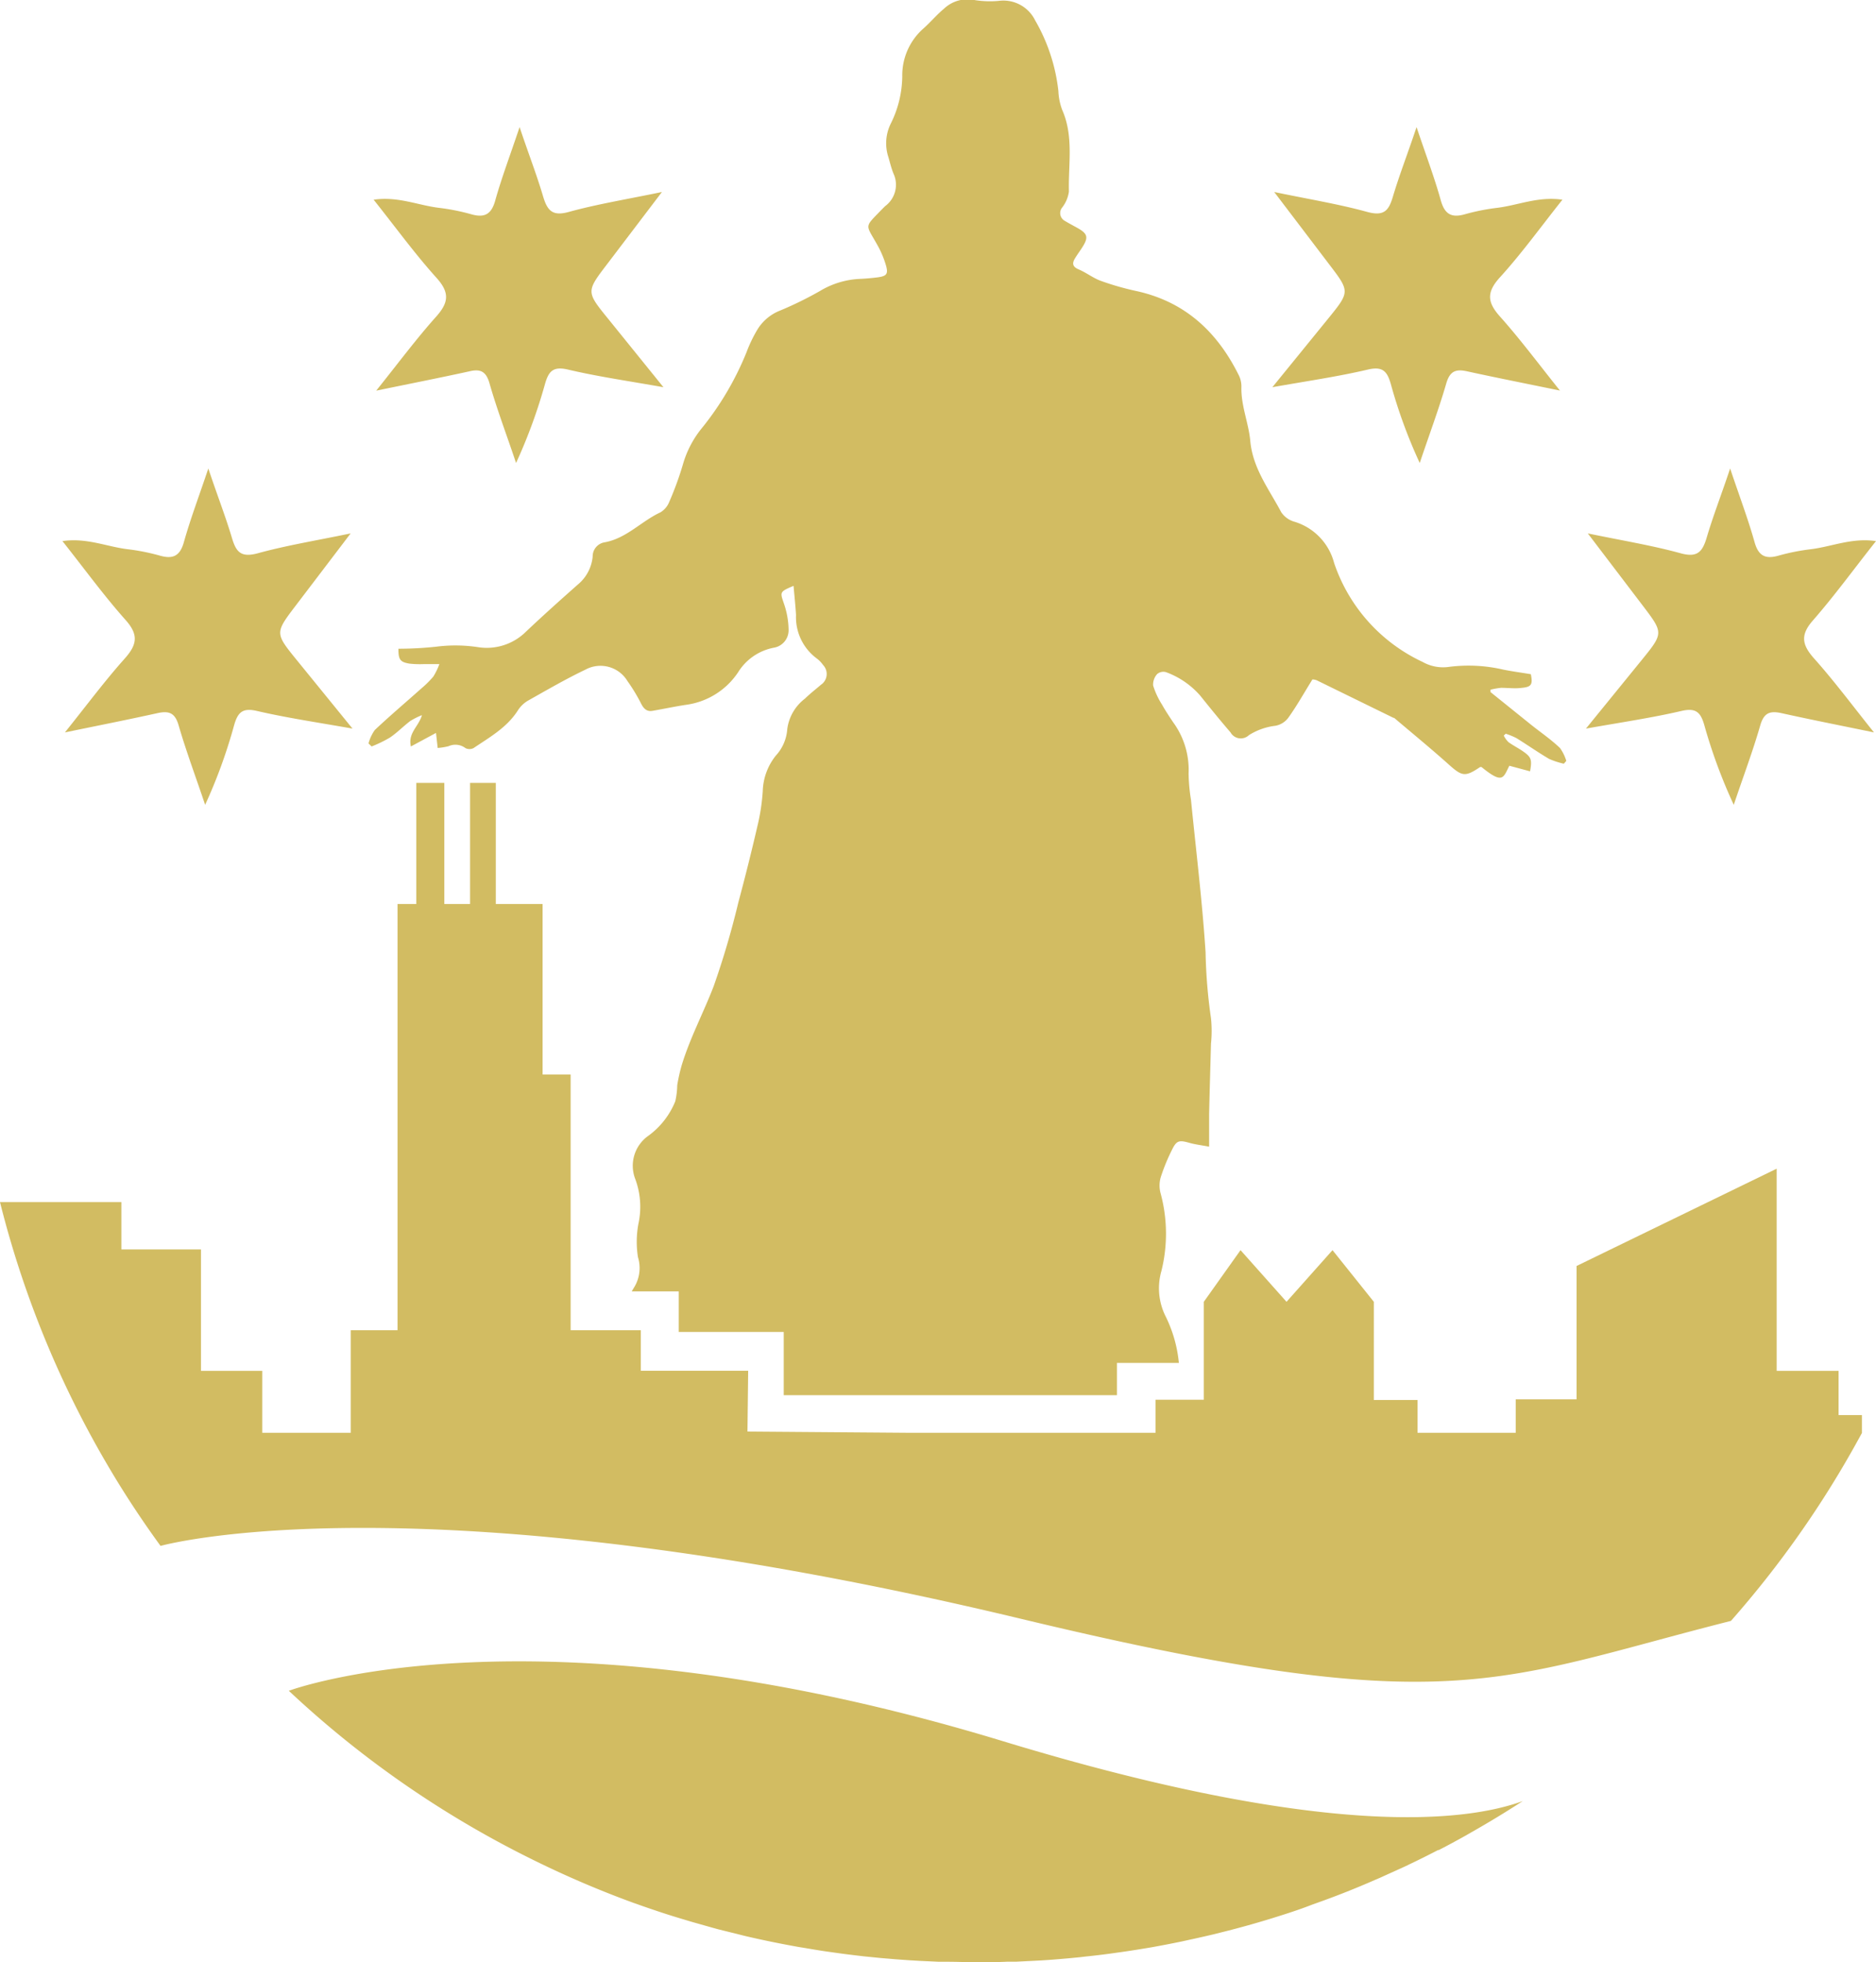 <svg xmlns="http://www.w3.org/2000/svg" viewBox="0 0 212.08 221.84"><defs><style>.cls-1{fill:#d2bc62;}</style></defs><g id="Layer_2" data-name="Layer 2"><g id="Layer_1-2" data-name="Layer 1"><path class="cls-1" d="M7.06,61.18c2.74-.4,5,.63,7.38.92a24,24,0,0,1,3.66.73c1.49.42,2.26,0,2.69-1.54.73-2.6,1.69-5.13,2.76-8.32,1,3,1.94,5.4,2.67,7.85.47,1.58,1,2.25,2.91,1.74,3.23-.89,6.57-1.43,10.51-2.25l-6.2,8.15c-2.37,3.12-2.37,3.12.14,6.21l6.27,7.71c-4-.71-7.42-1.21-10.82-2-1.65-.38-2.16.2-2.57,1.64A58.74,58.74,0,0,1,23.19,91c-1-3-2.13-6-3-9-.41-1.41-1.09-1.65-2.38-1.37-3.29.73-6.59,1.38-10.47,2.18,2.46-3.07,4.5-5.82,6.77-8.36,1.41-1.59,1.57-2.7.06-4.38C11.7,67.29,9.54,64.31,7.06,61.18Z"/><path class="cls-1" d="M42.24,22.58c2.75-.4,5,.63,7.39.92a24,24,0,0,1,3.66.73c1.49.42,2.26,0,2.69-1.54.73-2.6,1.69-5.13,2.76-8.32,1,3,1.94,5.4,2.66,7.85.48,1.59,1.05,2.26,2.91,1.74,3.24-.89,6.58-1.43,10.52-2.25l-6.2,8.16c-2.37,3.11-2.37,3.11.14,6.2L75,43.78c-4-.71-7.42-1.2-10.82-2-1.66-.38-2.16.2-2.57,1.64a59.83,59.83,0,0,1-3.27,8.93c-1-3-2.14-6-3-9C54.94,41.93,54.26,41.69,53,42c-3.29.72-6.59,1.37-10.47,2.17,2.46-3.07,4.5-5.82,6.77-8.36,1.41-1.58,1.57-2.7.06-4.38C46.89,28.69,44.73,25.71,42.24,22.58Z"/><path class="cls-1" d="M212.08,61.18c-2.74-.4-5,.63-7.38.92a24,24,0,0,0-3.66.73c-1.49.42-2.26,0-2.69-1.54-.73-2.6-1.69-5.13-2.76-8.32-1,3-1.94,5.4-2.66,7.85-.48,1.58-1.05,2.25-2.92,1.74-3.23-.89-6.57-1.43-10.51-2.25l6.2,8.15c2.37,3.12,2.37,3.12-.14,6.21l-6.27,7.71c4-.71,7.42-1.21,10.82-2,1.66-.38,2.16.2,2.57,1.64A59.83,59.83,0,0,0,196,91c1-3,2.14-6,3-9,.41-1.41,1.09-1.65,2.38-1.37,3.29.73,6.59,1.38,10.47,2.18-2.46-3.07-4.5-5.82-6.77-8.36-1.41-1.59-1.57-2.7-.06-4.38C207.44,67.29,209.6,64.31,212.08,61.18Z"/><path class="cls-1" d="M176.63,22.58c-2.74-.4-5,.63-7.38.92a24,24,0,0,0-3.66.73c-1.49.42-2.26,0-2.7-1.54-.72-2.6-1.68-5.13-2.75-8.32-1,3-1.94,5.4-2.67,7.85-.47,1.59-1,2.26-2.91,1.74-3.24-.89-6.57-1.43-10.51-2.25l6.2,8.16c2.37,3.11,2.37,3.11-.14,6.2l-6.27,7.71c4-.71,7.42-1.2,10.82-2,1.65-.38,2.16.2,2.57,1.64a57.69,57.69,0,0,0,3.27,8.93c1-3,2.13-6,3-9,.41-1.41,1.09-1.65,2.38-1.36,3.29.72,6.59,1.37,10.47,2.17-2.46-3.07-4.5-5.82-6.77-8.36-1.41-1.58-1.57-2.7-.07-4.38C172,28.69,174.14,25.71,176.63,22.58Z"/><path class="cls-1" d="M176.36,84.58c-1.05-1-2.19-1.77-3.29-2.65l-4.57-3.68,0-.27a8.38,8.38,0,0,1,1.2-.21c.79,0,1.58.11,2.36,0,1.08-.1,1.23-.4,1-1.54-1-.17-2.08-.31-3.12-.52a17.26,17.26,0,0,0-6.12-.31,4.71,4.71,0,0,1-3-.56,19.07,19.07,0,0,1-10-11.19A6.62,6.62,0,0,0,146.37,59a2.67,2.67,0,0,1-1.53-1.09c-1.37-2.59-3.22-4.95-3.5-8.07-.18-2-1.07-4-1-6.14a2.86,2.86,0,0,0-.34-1.36c-2.44-4.88-6.1-8.26-11.57-9.44a31.37,31.37,0,0,1-4-1.15c-.87-.32-1.63-.93-2.49-1.29-.68-.29-.76-.67-.43-1.22s.63-.92.92-1.4c.61-1,.5-1.41-.51-2-.51-.29-1-.54-1.53-.86a1,1,0,0,1-.34-1.48,3.78,3.78,0,0,0,.79-1.84c-.08-3.08.56-6.22-.75-9.21a6.75,6.75,0,0,1-.44-2.15,20.4,20.4,0,0,0-2.63-8,4,4,0,0,0-4.13-2.2,11,11,0,0,1-2.63-.08A3.89,3.89,0,0,0,106.7,1c-.83.69-1.53,1.54-2.34,2.25A7.06,7.06,0,0,0,102,8.65,12.28,12.28,0,0,1,100.69,14a5,5,0,0,0-.26,3.76c.18.62.33,1.25.57,1.85a3,3,0,0,1-.94,3.7l-.38.38c-2,2.08-1.84,1.6-.53,3.95a10.93,10.93,0,0,1,1,2.34c.29,1,.09,1.24-.94,1.38-.64.08-1.29.14-1.93.17a9.55,9.55,0,0,0-4.58,1.37,40.78,40.78,0,0,1-4.5,2.21,5.23,5.23,0,0,0-2.58,2.16,15.58,15.58,0,0,0-1.22,2.54,33.74,33.74,0,0,1-5.18,8.75,11.51,11.51,0,0,0-2,3.89,35.54,35.54,0,0,1-1.56,4.29,2.42,2.42,0,0,1-1,1.19c-2.16,1-3.84,2.95-6.32,3.39A1.61,1.61,0,0,0,67,62.94a4.65,4.65,0,0,1-1.64,3.12c-2,1.77-4,3.56-5.93,5.39a6.29,6.29,0,0,1-5.34,1.73,17,17,0,0,0-4.78-.06,40.43,40.43,0,0,1-4.27.23c0,1.19.16,1.5,1.22,1.68a10.52,10.52,0,0,0,1.59.06h1.82A7.9,7.9,0,0,1,49,76.48a10.81,10.81,0,0,1-1.31,1.31c-1.77,1.58-3.59,3.12-5.32,4.75a4.74,4.74,0,0,0-.71,1.52l.35.34a14.39,14.39,0,0,0,2.06-1c.82-.55,1.52-1.28,2.31-1.88a8.48,8.48,0,0,1,1.32-.66c-.37,1.3-1.6,2-1.25,3.54l2.84-1.53.19,1.7a7.35,7.35,0,0,0,1.23-.2,1.87,1.87,0,0,1,1.9.21,1,1,0,0,0,.93,0c1.82-1.23,3.76-2.31,5-4.25a3.39,3.39,0,0,1,1.13-1.1c2.15-1.21,4.28-2.45,6.5-3.51A3.56,3.56,0,0,1,70.93,77a20.09,20.09,0,0,1,1.59,2.64c.29.53.64.84,1.25.73,1.29-.22,2.57-.5,3.86-.69A8.41,8.41,0,0,0,83.45,76a6.08,6.08,0,0,1,4-2.76,2,2,0,0,0,1.7-2,9.43,9.43,0,0,0-.53-3c-.44-1.3-.51-1.32,1.09-2,.1,1.16.22,2.23.28,3.31a5.8,5.8,0,0,0,2.33,4.89,3.25,3.25,0,0,1,.73.75,1.47,1.47,0,0,1-.25,2.24c-.6.52-1.23,1-1.8,1.56a5.17,5.17,0,0,0-2,3.44,4.91,4.91,0,0,1-1.29,3,6.72,6.72,0,0,0-1.48,4,23.2,23.2,0,0,1-.61,4q-1,4.32-2.15,8.6a95,95,0,0,1-2.78,9.45c-1.15,3-2.68,5.86-3.62,8.95a19.3,19.3,0,0,0-.51,2.28,8.79,8.79,0,0,1-.22,1.81,9,9,0,0,1-3.06,3.91,4.14,4.14,0,0,0-1.49,4.81,9,9,0,0,1,.39,5.09,11.09,11.09,0,0,0-.06,3.81,4.18,4.18,0,0,1-.44,3.43c-.09.15-.18.29-.26.44h5.31v4.59H88.6v7.15h37.67V154.1h7a15.12,15.12,0,0,0-1.55-5.37,7.08,7.08,0,0,1-.43-5,17.45,17.45,0,0,0-.08-8.79,3.34,3.34,0,0,1,0-1.8,21.77,21.77,0,0,1,1.3-3.17c.49-1,.78-1.08,1.89-.77.68.2,1.4.28,2.29.45,0-1.4,0-2.56,0-3.73.06-2.64.14-5.27.21-7.91a14,14,0,0,0,0-2.89,59.55,59.55,0,0,1-.61-7.43c-.37-5.76-1.08-11.5-1.65-17.25a20.25,20.25,0,0,1-.27-3,9.11,9.11,0,0,0-1.75-5.78c-.44-.66-.88-1.32-1.26-2a9,9,0,0,1-1-2.15,1.77,1.77,0,0,1,.46-1.3,1.08,1.08,0,0,1,1-.21,9.42,9.42,0,0,1,3.87,2.66c1.12,1.4,2.25,2.79,3.42,4.15a1.33,1.33,0,0,0,2.08.31,7.19,7.19,0,0,1,3-1.06,2.35,2.35,0,0,0,1.41-.85c1-1.38,1.81-2.85,2.77-4.39a1.63,1.63,0,0,1,.49.1l8.68,4.25.07,0c2.06,1.75,4.15,3.46,6.16,5.26,1.52,1.36,1.86,1.44,3.55.3a.47.47,0,0,1,.17,0c2.45,2,2.45,1.18,3.14-.15l2.34.63c.24-1.29.14-1.6-.74-2.22-.55-.39-1.16-.69-1.7-1.08a2.69,2.69,0,0,1-.53-.74l.22-.21a8.39,8.39,0,0,1,1.2.49c1.25.77,2.45,1.62,3.71,2.36a9.21,9.21,0,0,0,1.66.54l.28-.32A5.13,5.13,0,0,0,176.36,84.58Z"/><path class="cls-1" d="M113.42,196.88c-53-16.14-80.64-5.75-80.77-5.71a113.63,113.63,0,0,0,27.38,19l0,0a113,113,0,0,0,11.64,5l.21.07c.88.32,1.77.62,2.66.92l.58.19c.77.25,1.55.49,2.33.72l.73.22,2.26.64.76.21,2.38.59.63.16c2,.47,4.07.89,6.14,1.26l.57.09c.82.14,1.64.28,2.46.4l1,.14c.69.1,1.37.19,2.06.27l1.16.14,2,.2,1.21.1c.65.06,1.31.1,2,.15l1.19.07,2.14.1,1,0c1.06,0,2.11.05,3.17.05,1.21,0,2.41,0,3.61-.06l1,0,2.76-.14.92-.06c1.18-.09,2.35-.19,3.52-.31l.58-.07q1.49-.15,3-.36l1-.14c1-.14,1.94-.29,2.9-.45l.6-.1c1.16-.21,2.31-.43,3.46-.67l.72-.16c.94-.2,1.86-.41,2.79-.63l.84-.21q3.44-.85,6.78-1.92l.69-.22c.95-.31,1.89-.63,2.83-1l.56-.2q3.38-1.2,6.63-2.63l.54-.23c1-.46,2.07-.93,3.1-1.41l.09-.05c1.12-.53,2.24-1.09,3.34-1.66l.08,0c1.05-.54,2.08-1.1,3.1-1.67l.29-.17q3.12-1.76,6.11-3.7C166,205.89,150.24,208.09,113.42,196.88Z"/><path class="cls-1" d="M207.85,160V155h-7V132.14l-22.62,11v15.08h-6.88V162h-11.1v-3.71h-4.94V147.19l-4.67-5.84-5.2,5.84-5.2-5.84-4.15,5.84v11.07h-5.46V162h-28l-18.13-.14.08-6.87H72.44V150.4H64.51V121.49H61.34V102.21H56.05V88.52H53.14v13.69H50.23V88.52H47.06v13.69H44.94V150.4H39.65V162h-10v-7H22.72V141.27h-9v-5.35H0a112.69,112.69,0,0,0,11.73,29h0c.65,1.12,1.31,2.23,2,3.33h0c1.4,2.24,2.87,4.41,4.42,6.54.43-.12,29.38-8.05,97.26,8.24,48.54,11.65,53.55,7,80.27.24a113.81,113.81,0,0,0,14.48-20.65h0l.33-.6V160Z"/></g></g></svg>